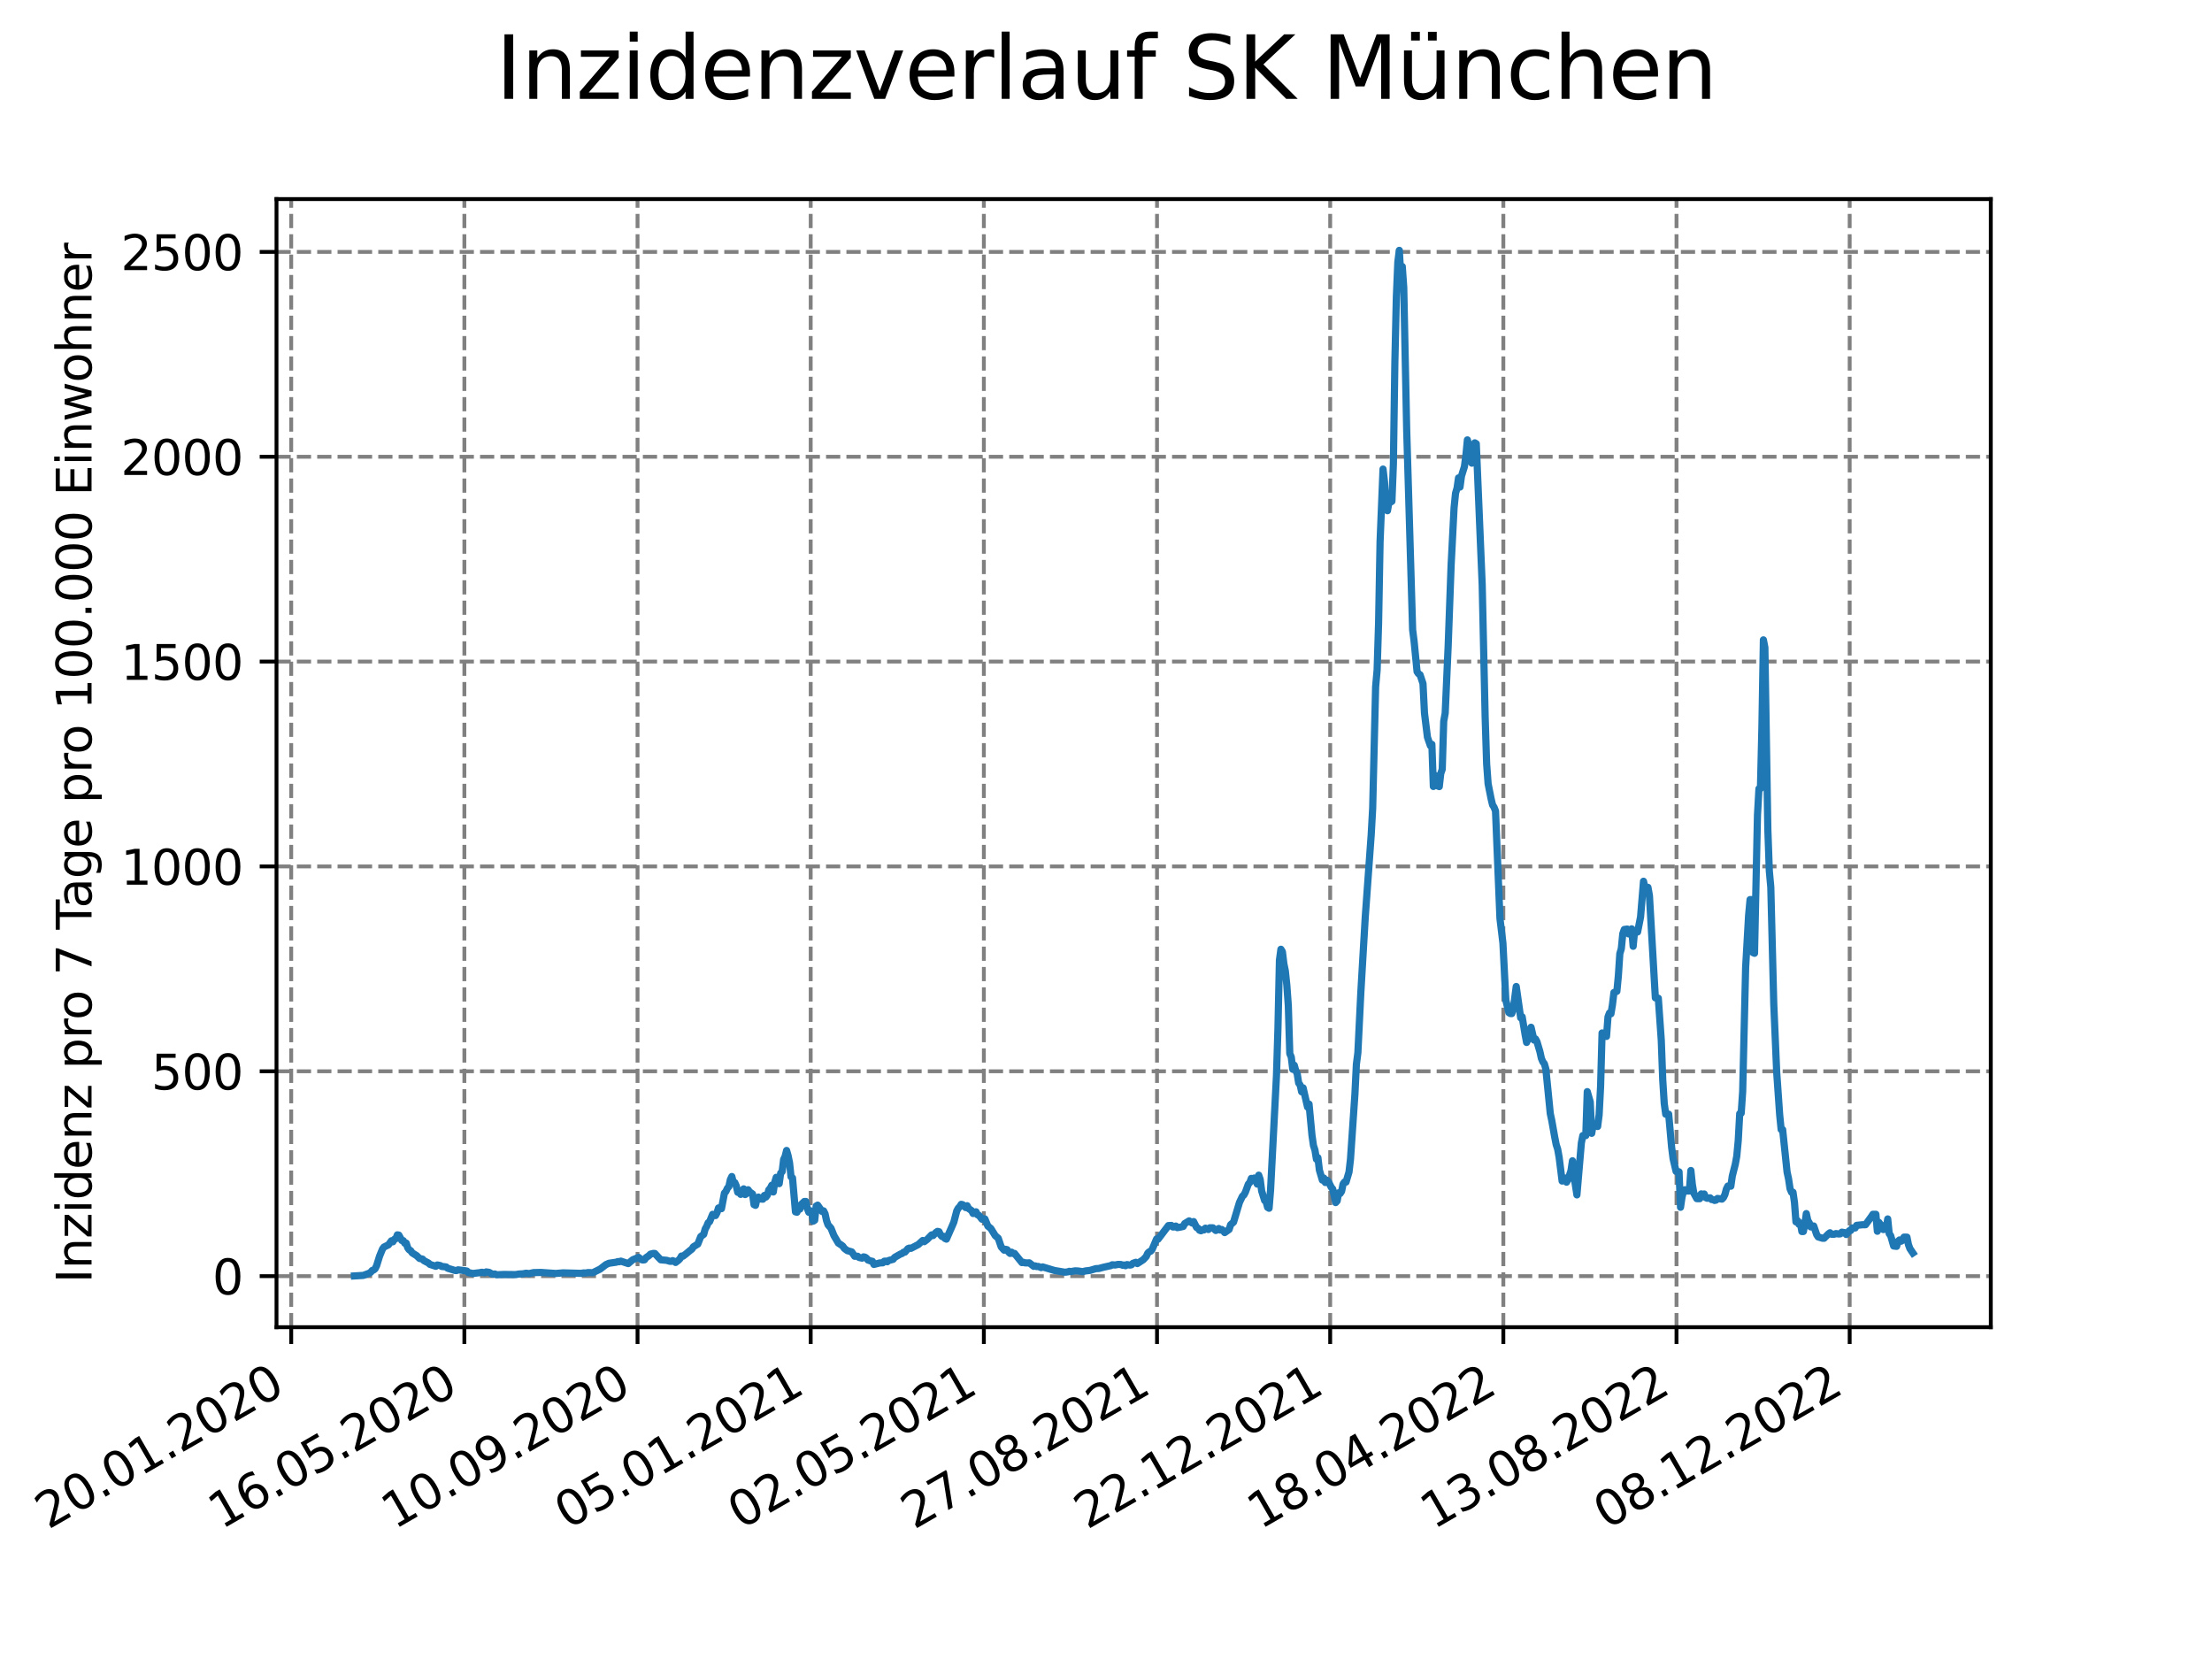 <?xml version="1.0" encoding="utf-8" standalone="no"?>
<!DOCTYPE svg PUBLIC "-//W3C//DTD SVG 1.1//EN"
  "http://www.w3.org/Graphics/SVG/1.1/DTD/svg11.dtd">
<svg xmlns:xlink="http://www.w3.org/1999/xlink" width="460.8pt" height="345.6pt" viewBox="0 0 460.8 345.6" xmlns="http://www.w3.org/2000/svg" version="1.1">
 <defs>
  <style type="text/css">*{stroke-linejoin: round; stroke-linecap: butt}</style>
 </defs>
 <g id="figure_1">
  <g id="patch_1">
   <path d="M 0 345.6 
L 460.8 345.6 
L 460.8 0 
L 0 0 
z
" style="fill: #ffffff"/>
  </g>
  <g id="axes_1">
   <g id="patch_2">
    <path d="M 57.6 276.48 
L 414.72 276.48 
L 414.72 41.472 
L 57.6 41.472 
z
" style="fill: #ffffff"/>
   </g>
   <g id="matplotlib.axis_1">
    <g id="xtick_1">
     <g id="line2d_1">
      <path d="M 60.665 276.48 
L 60.665 41.472 
" clip-path="url(#p1978356496)" style="fill: none; stroke-dasharray: 2.96,1.28; stroke-dashoffset: 0; stroke: #808080; stroke-width: 0.8"/>
     </g>
     <g id="line2d_2">
      <defs>
       <path id="mb2bdcf596d" d="M 0 0 
L 0 3.5 
" style="stroke: #000000; stroke-width: 0.8"/>
      </defs>
      <g>
       <use xlink:href="#mb2bdcf596d" x="60.665" y="276.48" style="stroke: #000000; stroke-width: 0.8"/>
      </g>
     </g>
     <g id="text_1">
      <!-- 20.01.2020 -->
      <g transform="translate(10.04 318.689) rotate(-30) scale(0.1 -0.1)">
       <defs>
        <path id="DejaVuSans-32" d="M 1228 531 
L 3431 531 
L 3431 0 
L 469 0 
L 469 531 
Q 828 903 1448 1529 
Q 2069 2156 2228 2338 
Q 2531 2678 2651 2914 
Q 2772 3150 2772 3378 
Q 2772 3750 2511 3984 
Q 2250 4219 1831 4219 
Q 1534 4219 1204 4116 
Q 875 4013 500 3803 
L 500 4441 
Q 881 4594 1212 4672 
Q 1544 4750 1819 4750 
Q 2544 4750 2975 4387 
Q 3406 4025 3406 3419 
Q 3406 3131 3298 2873 
Q 3191 2616 2906 2266 
Q 2828 2175 2409 1742 
Q 1991 1309 1228 531 
z
" transform="scale(0.016)"/>
        <path id="DejaVuSans-30" d="M 2034 4250 
Q 1547 4250 1301 3770 
Q 1056 3291 1056 2328 
Q 1056 1369 1301 889 
Q 1547 409 2034 409 
Q 2525 409 2770 889 
Q 3016 1369 3016 2328 
Q 3016 3291 2770 3770 
Q 2525 4250 2034 4250 
z
M 2034 4750 
Q 2819 4750 3233 4129 
Q 3647 3509 3647 2328 
Q 3647 1150 3233 529 
Q 2819 -91 2034 -91 
Q 1250 -91 836 529 
Q 422 1150 422 2328 
Q 422 3509 836 4129 
Q 1250 4750 2034 4750 
z
" transform="scale(0.016)"/>
        <path id="DejaVuSans-2e" d="M 684 794 
L 1344 794 
L 1344 0 
L 684 0 
L 684 794 
z
" transform="scale(0.016)"/>
        <path id="DejaVuSans-31" d="M 794 531 
L 1825 531 
L 1825 4091 
L 703 3866 
L 703 4441 
L 1819 4666 
L 2450 4666 
L 2450 531 
L 3481 531 
L 3481 0 
L 794 0 
L 794 531 
z
" transform="scale(0.016)"/>
       </defs>
       <use xlink:href="#DejaVuSans-32"/>
       <use xlink:href="#DejaVuSans-30" x="63.623"/>
       <use xlink:href="#DejaVuSans-2e" x="127.246"/>
       <use xlink:href="#DejaVuSans-30" x="159.033"/>
       <use xlink:href="#DejaVuSans-31" x="222.656"/>
       <use xlink:href="#DejaVuSans-2e" x="286.279"/>
       <use xlink:href="#DejaVuSans-32" x="318.066"/>
       <use xlink:href="#DejaVuSans-30" x="381.689"/>
       <use xlink:href="#DejaVuSans-32" x="445.312"/>
       <use xlink:href="#DejaVuSans-30" x="508.936"/>
      </g>
     </g>
    </g>
    <g id="xtick_2">
     <g id="line2d_3">
      <path d="M 96.738 276.48 
L 96.738 41.472 
" clip-path="url(#p1978356496)" style="fill: none; stroke-dasharray: 2.96,1.28; stroke-dashoffset: 0; stroke: #808080; stroke-width: 0.8"/>
     </g>
     <g id="line2d_4">
      <g>
       <use xlink:href="#mb2bdcf596d" x="96.738" y="276.48" style="stroke: #000000; stroke-width: 0.8"/>
      </g>
     </g>
     <g id="text_2">
      <!-- 16.05.2020 -->
      <g transform="translate(46.113 318.689) rotate(-30) scale(0.1 -0.1)">
       <defs>
        <path id="DejaVuSans-36" d="M 2113 2584 
Q 1688 2584 1439 2293 
Q 1191 2003 1191 1497 
Q 1191 994 1439 701 
Q 1688 409 2113 409 
Q 2538 409 2786 701 
Q 3034 994 3034 1497 
Q 3034 2003 2786 2293 
Q 2538 2584 2113 2584 
z
M 3366 4563 
L 3366 3988 
Q 3128 4100 2886 4159 
Q 2644 4219 2406 4219 
Q 1781 4219 1451 3797 
Q 1122 3375 1075 2522 
Q 1259 2794 1537 2939 
Q 1816 3084 2150 3084 
Q 2853 3084 3261 2657 
Q 3669 2231 3669 1497 
Q 3669 778 3244 343 
Q 2819 -91 2113 -91 
Q 1303 -91 875 529 
Q 447 1150 447 2328 
Q 447 3434 972 4092 
Q 1497 4750 2381 4750 
Q 2619 4750 2861 4703 
Q 3103 4656 3366 4563 
z
" transform="scale(0.016)"/>
        <path id="DejaVuSans-35" d="M 691 4666 
L 3169 4666 
L 3169 4134 
L 1269 4134 
L 1269 2991 
Q 1406 3038 1543 3061 
Q 1681 3084 1819 3084 
Q 2600 3084 3056 2656 
Q 3513 2228 3513 1497 
Q 3513 744 3044 326 
Q 2575 -91 1722 -91 
Q 1428 -91 1123 -41 
Q 819 9 494 109 
L 494 744 
Q 775 591 1075 516 
Q 1375 441 1709 441 
Q 2250 441 2565 725 
Q 2881 1009 2881 1497 
Q 2881 1984 2565 2268 
Q 2250 2553 1709 2553 
Q 1456 2553 1204 2497 
Q 953 2441 691 2322 
L 691 4666 
z
" transform="scale(0.016)"/>
       </defs>
       <use xlink:href="#DejaVuSans-31"/>
       <use xlink:href="#DejaVuSans-36" x="63.623"/>
       <use xlink:href="#DejaVuSans-2e" x="127.246"/>
       <use xlink:href="#DejaVuSans-30" x="159.033"/>
       <use xlink:href="#DejaVuSans-35" x="222.656"/>
       <use xlink:href="#DejaVuSans-2e" x="286.279"/>
       <use xlink:href="#DejaVuSans-32" x="318.066"/>
       <use xlink:href="#DejaVuSans-30" x="381.689"/>
       <use xlink:href="#DejaVuSans-32" x="445.312"/>
       <use xlink:href="#DejaVuSans-30" x="508.936"/>
      </g>
     </g>
    </g>
    <g id="xtick_3">
     <g id="line2d_5">
      <path d="M 132.811 276.48 
L 132.811 41.472 
" clip-path="url(#p1978356496)" style="fill: none; stroke-dasharray: 2.96,1.28; stroke-dashoffset: 0; stroke: #808080; stroke-width: 0.8"/>
     </g>
     <g id="line2d_6">
      <g>
       <use xlink:href="#mb2bdcf596d" x="132.811" y="276.48" style="stroke: #000000; stroke-width: 0.8"/>
      </g>
     </g>
     <g id="text_3">
      <!-- 10.09.2020 -->
      <g transform="translate(82.185 318.689) rotate(-30) scale(0.1 -0.1)">
       <defs>
        <path id="DejaVuSans-39" d="M 703 97 
L 703 672 
Q 941 559 1184 500 
Q 1428 441 1663 441 
Q 2288 441 2617 861 
Q 2947 1281 2994 2138 
Q 2813 1869 2534 1725 
Q 2256 1581 1919 1581 
Q 1219 1581 811 2004 
Q 403 2428 403 3163 
Q 403 3881 828 4315 
Q 1253 4750 1959 4750 
Q 2769 4750 3195 4129 
Q 3622 3509 3622 2328 
Q 3622 1225 3098 567 
Q 2575 -91 1691 -91 
Q 1453 -91 1209 -44 
Q 966 3 703 97 
z
M 1959 2075 
Q 2384 2075 2632 2365 
Q 2881 2656 2881 3163 
Q 2881 3666 2632 3958 
Q 2384 4250 1959 4250 
Q 1534 4250 1286 3958 
Q 1038 3666 1038 3163 
Q 1038 2656 1286 2365 
Q 1534 2075 1959 2075 
z
" transform="scale(0.016)"/>
       </defs>
       <use xlink:href="#DejaVuSans-31"/>
       <use xlink:href="#DejaVuSans-30" x="63.623"/>
       <use xlink:href="#DejaVuSans-2e" x="127.246"/>
       <use xlink:href="#DejaVuSans-30" x="159.033"/>
       <use xlink:href="#DejaVuSans-39" x="222.656"/>
       <use xlink:href="#DejaVuSans-2e" x="286.279"/>
       <use xlink:href="#DejaVuSans-32" x="318.066"/>
       <use xlink:href="#DejaVuSans-30" x="381.689"/>
       <use xlink:href="#DejaVuSans-32" x="445.312"/>
       <use xlink:href="#DejaVuSans-30" x="508.936"/>
      </g>
     </g>
    </g>
    <g id="xtick_4">
     <g id="line2d_7">
      <path d="M 168.883 276.48 
L 168.883 41.472 
" clip-path="url(#p1978356496)" style="fill: none; stroke-dasharray: 2.96,1.28; stroke-dashoffset: 0; stroke: #808080; stroke-width: 0.8"/>
     </g>
     <g id="line2d_8">
      <g>
       <use xlink:href="#mb2bdcf596d" x="168.883" y="276.48" style="stroke: #000000; stroke-width: 0.8"/>
      </g>
     </g>
     <g id="text_4">
      <!-- 05.01.2021 -->
      <g transform="translate(118.258 318.689) rotate(-30) scale(0.1 -0.1)">
       <use xlink:href="#DejaVuSans-30"/>
       <use xlink:href="#DejaVuSans-35" x="63.623"/>
       <use xlink:href="#DejaVuSans-2e" x="127.246"/>
       <use xlink:href="#DejaVuSans-30" x="159.033"/>
       <use xlink:href="#DejaVuSans-31" x="222.656"/>
       <use xlink:href="#DejaVuSans-2e" x="286.279"/>
       <use xlink:href="#DejaVuSans-32" x="318.066"/>
       <use xlink:href="#DejaVuSans-30" x="381.689"/>
       <use xlink:href="#DejaVuSans-32" x="445.312"/>
       <use xlink:href="#DejaVuSans-31" x="508.936"/>
      </g>
     </g>
    </g>
    <g id="xtick_5">
     <g id="line2d_9">
      <path d="M 204.956 276.48 
L 204.956 41.472 
" clip-path="url(#p1978356496)" style="fill: none; stroke-dasharray: 2.96,1.28; stroke-dashoffset: 0; stroke: #808080; stroke-width: 0.8"/>
     </g>
     <g id="line2d_10">
      <g>
       <use xlink:href="#mb2bdcf596d" x="204.956" y="276.48" style="stroke: #000000; stroke-width: 0.8"/>
      </g>
     </g>
     <g id="text_5">
      <!-- 02.05.2021 -->
      <g transform="translate(154.331 318.689) rotate(-30) scale(0.1 -0.1)">
       <use xlink:href="#DejaVuSans-30"/>
       <use xlink:href="#DejaVuSans-32" x="63.623"/>
       <use xlink:href="#DejaVuSans-2e" x="127.246"/>
       <use xlink:href="#DejaVuSans-30" x="159.033"/>
       <use xlink:href="#DejaVuSans-35" x="222.656"/>
       <use xlink:href="#DejaVuSans-2e" x="286.279"/>
       <use xlink:href="#DejaVuSans-32" x="318.066"/>
       <use xlink:href="#DejaVuSans-30" x="381.689"/>
       <use xlink:href="#DejaVuSans-32" x="445.312"/>
       <use xlink:href="#DejaVuSans-31" x="508.936"/>
      </g>
     </g>
    </g>
    <g id="xtick_6">
     <g id="line2d_11">
      <path d="M 241.029 276.48 
L 241.029 41.472 
" clip-path="url(#p1978356496)" style="fill: none; stroke-dasharray: 2.96,1.28; stroke-dashoffset: 0; stroke: #808080; stroke-width: 0.8"/>
     </g>
     <g id="line2d_12">
      <g>
       <use xlink:href="#mb2bdcf596d" x="241.029" y="276.48" style="stroke: #000000; stroke-width: 0.8"/>
      </g>
     </g>
     <g id="text_6">
      <!-- 27.08.2021 -->
      <g transform="translate(190.404 318.689) rotate(-30) scale(0.1 -0.1)">
       <defs>
        <path id="DejaVuSans-37" d="M 525 4666 
L 3525 4666 
L 3525 4397 
L 1831 0 
L 1172 0 
L 2766 4134 
L 525 4134 
L 525 4666 
z
" transform="scale(0.016)"/>
        <path id="DejaVuSans-38" d="M 2034 2216 
Q 1584 2216 1326 1975 
Q 1069 1734 1069 1313 
Q 1069 891 1326 650 
Q 1584 409 2034 409 
Q 2484 409 2743 651 
Q 3003 894 3003 1313 
Q 3003 1734 2745 1975 
Q 2488 2216 2034 2216 
z
M 1403 2484 
Q 997 2584 770 2862 
Q 544 3141 544 3541 
Q 544 4100 942 4425 
Q 1341 4750 2034 4750 
Q 2731 4750 3128 4425 
Q 3525 4100 3525 3541 
Q 3525 3141 3298 2862 
Q 3072 2584 2669 2484 
Q 3125 2378 3379 2068 
Q 3634 1759 3634 1313 
Q 3634 634 3220 271 
Q 2806 -91 2034 -91 
Q 1263 -91 848 271 
Q 434 634 434 1313 
Q 434 1759 690 2068 
Q 947 2378 1403 2484 
z
M 1172 3481 
Q 1172 3119 1398 2916 
Q 1625 2713 2034 2713 
Q 2441 2713 2670 2916 
Q 2900 3119 2900 3481 
Q 2900 3844 2670 4047 
Q 2441 4250 2034 4250 
Q 1625 4250 1398 4047 
Q 1172 3844 1172 3481 
z
" transform="scale(0.016)"/>
       </defs>
       <use xlink:href="#DejaVuSans-32"/>
       <use xlink:href="#DejaVuSans-37" x="63.623"/>
       <use xlink:href="#DejaVuSans-2e" x="127.246"/>
       <use xlink:href="#DejaVuSans-30" x="159.033"/>
       <use xlink:href="#DejaVuSans-38" x="222.656"/>
       <use xlink:href="#DejaVuSans-2e" x="286.279"/>
       <use xlink:href="#DejaVuSans-32" x="318.066"/>
       <use xlink:href="#DejaVuSans-30" x="381.689"/>
       <use xlink:href="#DejaVuSans-32" x="445.312"/>
       <use xlink:href="#DejaVuSans-31" x="508.936"/>
      </g>
     </g>
    </g>
    <g id="xtick_7">
     <g id="line2d_13">
      <path d="M 277.102 276.48 
L 277.102 41.472 
" clip-path="url(#p1978356496)" style="fill: none; stroke-dasharray: 2.96,1.28; stroke-dashoffset: 0; stroke: #808080; stroke-width: 0.8"/>
     </g>
     <g id="line2d_14">
      <g>
       <use xlink:href="#mb2bdcf596d" x="277.102" y="276.48" style="stroke: #000000; stroke-width: 0.8"/>
      </g>
     </g>
     <g id="text_7">
      <!-- 22.12.2021 -->
      <g transform="translate(226.476 318.689) rotate(-30) scale(0.1 -0.1)">
       <use xlink:href="#DejaVuSans-32"/>
       <use xlink:href="#DejaVuSans-32" x="63.623"/>
       <use xlink:href="#DejaVuSans-2e" x="127.246"/>
       <use xlink:href="#DejaVuSans-31" x="159.033"/>
       <use xlink:href="#DejaVuSans-32" x="222.656"/>
       <use xlink:href="#DejaVuSans-2e" x="286.279"/>
       <use xlink:href="#DejaVuSans-32" x="318.066"/>
       <use xlink:href="#DejaVuSans-30" x="381.689"/>
       <use xlink:href="#DejaVuSans-32" x="445.312"/>
       <use xlink:href="#DejaVuSans-31" x="508.936"/>
      </g>
     </g>
    </g>
    <g id="xtick_8">
     <g id="line2d_15">
      <path d="M 313.174 276.48 
L 313.174 41.472 
" clip-path="url(#p1978356496)" style="fill: none; stroke-dasharray: 2.96,1.28; stroke-dashoffset: 0; stroke: #808080; stroke-width: 0.8"/>
     </g>
     <g id="line2d_16">
      <g>
       <use xlink:href="#mb2bdcf596d" x="313.174" y="276.48" style="stroke: #000000; stroke-width: 0.8"/>
      </g>
     </g>
     <g id="text_8">
      <!-- 18.04.2022 -->
      <g transform="translate(262.549 318.689) rotate(-30) scale(0.1 -0.1)">
       <defs>
        <path id="DejaVuSans-34" d="M 2419 4116 
L 825 1625 
L 2419 1625 
L 2419 4116 
z
M 2253 4666 
L 3047 4666 
L 3047 1625 
L 3713 1625 
L 3713 1100 
L 3047 1100 
L 3047 0 
L 2419 0 
L 2419 1100 
L 313 1100 
L 313 1709 
L 2253 4666 
z
" transform="scale(0.016)"/>
       </defs>
       <use xlink:href="#DejaVuSans-31"/>
       <use xlink:href="#DejaVuSans-38" x="63.623"/>
       <use xlink:href="#DejaVuSans-2e" x="127.246"/>
       <use xlink:href="#DejaVuSans-30" x="159.033"/>
       <use xlink:href="#DejaVuSans-34" x="222.656"/>
       <use xlink:href="#DejaVuSans-2e" x="286.279"/>
       <use xlink:href="#DejaVuSans-32" x="318.066"/>
       <use xlink:href="#DejaVuSans-30" x="381.689"/>
       <use xlink:href="#DejaVuSans-32" x="445.312"/>
       <use xlink:href="#DejaVuSans-32" x="508.936"/>
      </g>
     </g>
    </g>
    <g id="xtick_9">
     <g id="line2d_17">
      <path d="M 349.247 276.48 
L 349.247 41.472 
" clip-path="url(#p1978356496)" style="fill: none; stroke-dasharray: 2.96,1.28; stroke-dashoffset: 0; stroke: #808080; stroke-width: 0.8"/>
     </g>
     <g id="line2d_18">
      <g>
       <use xlink:href="#mb2bdcf596d" x="349.247" y="276.48" style="stroke: #000000; stroke-width: 0.8"/>
      </g>
     </g>
     <g id="text_9">
      <!-- 13.08.2022 -->
      <g transform="translate(298.622 318.689) rotate(-30) scale(0.1 -0.1)">
       <defs>
        <path id="DejaVuSans-33" d="M 2597 2516 
Q 3050 2419 3304 2112 
Q 3559 1806 3559 1356 
Q 3559 666 3084 287 
Q 2609 -91 1734 -91 
Q 1441 -91 1130 -33 
Q 819 25 488 141 
L 488 750 
Q 750 597 1062 519 
Q 1375 441 1716 441 
Q 2309 441 2620 675 
Q 2931 909 2931 1356 
Q 2931 1769 2642 2001 
Q 2353 2234 1838 2234 
L 1294 2234 
L 1294 2753 
L 1863 2753 
Q 2328 2753 2575 2939 
Q 2822 3125 2822 3475 
Q 2822 3834 2567 4026 
Q 2313 4219 1838 4219 
Q 1578 4219 1281 4162 
Q 984 4106 628 3988 
L 628 4550 
Q 988 4650 1302 4700 
Q 1616 4750 1894 4750 
Q 2613 4750 3031 4423 
Q 3450 4097 3450 3541 
Q 3450 3153 3228 2886 
Q 3006 2619 2597 2516 
z
" transform="scale(0.016)"/>
       </defs>
       <use xlink:href="#DejaVuSans-31"/>
       <use xlink:href="#DejaVuSans-33" x="63.623"/>
       <use xlink:href="#DejaVuSans-2e" x="127.246"/>
       <use xlink:href="#DejaVuSans-30" x="159.033"/>
       <use xlink:href="#DejaVuSans-38" x="222.656"/>
       <use xlink:href="#DejaVuSans-2e" x="286.279"/>
       <use xlink:href="#DejaVuSans-32" x="318.066"/>
       <use xlink:href="#DejaVuSans-30" x="381.689"/>
       <use xlink:href="#DejaVuSans-32" x="445.312"/>
       <use xlink:href="#DejaVuSans-32" x="508.936"/>
      </g>
     </g>
    </g>
    <g id="xtick_10">
     <g id="line2d_19">
      <path d="M 385.32 276.48 
L 385.32 41.472 
" clip-path="url(#p1978356496)" style="fill: none; stroke-dasharray: 2.96,1.28; stroke-dashoffset: 0; stroke: #808080; stroke-width: 0.8"/>
     </g>
     <g id="line2d_20">
      <g>
       <use xlink:href="#mb2bdcf596d" x="385.32" y="276.48" style="stroke: #000000; stroke-width: 0.8"/>
      </g>
     </g>
     <g id="text_10">
      <!-- 08.12.2022 -->
      <g transform="translate(334.694 318.689) rotate(-30) scale(0.1 -0.1)">
       <use xlink:href="#DejaVuSans-30"/>
       <use xlink:href="#DejaVuSans-38" x="63.623"/>
       <use xlink:href="#DejaVuSans-2e" x="127.246"/>
       <use xlink:href="#DejaVuSans-31" x="159.033"/>
       <use xlink:href="#DejaVuSans-32" x="222.656"/>
       <use xlink:href="#DejaVuSans-2e" x="286.279"/>
       <use xlink:href="#DejaVuSans-32" x="318.066"/>
       <use xlink:href="#DejaVuSans-30" x="381.689"/>
       <use xlink:href="#DejaVuSans-32" x="445.312"/>
       <use xlink:href="#DejaVuSans-32" x="508.936"/>
      </g>
     </g>
    </g>
   </g>
   <g id="matplotlib.axis_2">
    <g id="ytick_1">
     <g id="line2d_21">
      <path d="M 57.6 265.844 
L 414.72 265.844 
" clip-path="url(#p1978356496)" style="fill: none; stroke-dasharray: 2.96,1.28; stroke-dashoffset: 0; stroke: #808080; stroke-width: 0.8"/>
     </g>
     <g id="line2d_22">
      <defs>
       <path id="m5f0ed3a52b" d="M 0 0 
L -3.5 0 
" style="stroke: #000000; stroke-width: 0.8"/>
      </defs>
      <g>
       <use xlink:href="#m5f0ed3a52b" x="57.6" y="265.844" style="stroke: #000000; stroke-width: 0.8"/>
      </g>
     </g>
     <g id="text_11">
      <!-- 0 -->
      <g transform="translate(44.237 269.643) scale(0.1 -0.1)">
       <use xlink:href="#DejaVuSans-30"/>
      </g>
     </g>
    </g>
    <g id="ytick_2">
     <g id="line2d_23">
      <path d="M 57.6 223.17 
L 414.72 223.17 
" clip-path="url(#p1978356496)" style="fill: none; stroke-dasharray: 2.96,1.28; stroke-dashoffset: 0; stroke: #808080; stroke-width: 0.8"/>
     </g>
     <g id="line2d_24">
      <g>
       <use xlink:href="#m5f0ed3a52b" x="57.6" y="223.17" style="stroke: #000000; stroke-width: 0.8"/>
      </g>
     </g>
     <g id="text_12">
      <!-- 500 -->
      <g transform="translate(31.512 226.969) scale(0.1 -0.1)">
       <use xlink:href="#DejaVuSans-35"/>
       <use xlink:href="#DejaVuSans-30" x="63.623"/>
       <use xlink:href="#DejaVuSans-30" x="127.246"/>
      </g>
     </g>
    </g>
    <g id="ytick_3">
     <g id="line2d_25">
      <path d="M 57.6 180.495 
L 414.72 180.495 
" clip-path="url(#p1978356496)" style="fill: none; stroke-dasharray: 2.96,1.28; stroke-dashoffset: 0; stroke: #808080; stroke-width: 0.8"/>
     </g>
     <g id="line2d_26">
      <g>
       <use xlink:href="#m5f0ed3a52b" x="57.6" y="180.495" style="stroke: #000000; stroke-width: 0.8"/>
      </g>
     </g>
     <g id="text_13">
      <!-- 1000 -->
      <g transform="translate(25.15 184.294) scale(0.1 -0.1)">
       <use xlink:href="#DejaVuSans-31"/>
       <use xlink:href="#DejaVuSans-30" x="63.623"/>
       <use xlink:href="#DejaVuSans-30" x="127.246"/>
       <use xlink:href="#DejaVuSans-30" x="190.869"/>
      </g>
     </g>
    </g>
    <g id="ytick_4">
     <g id="line2d_27">
      <path d="M 57.6 137.821 
L 414.72 137.821 
" clip-path="url(#p1978356496)" style="fill: none; stroke-dasharray: 2.96,1.28; stroke-dashoffset: 0; stroke: #808080; stroke-width: 0.8"/>
     </g>
     <g id="line2d_28">
      <g>
       <use xlink:href="#m5f0ed3a52b" x="57.6" y="137.821" style="stroke: #000000; stroke-width: 0.8"/>
      </g>
     </g>
     <g id="text_14">
      <!-- 1500 -->
      <g transform="translate(25.15 141.62) scale(0.1 -0.1)">
       <use xlink:href="#DejaVuSans-31"/>
       <use xlink:href="#DejaVuSans-35" x="63.623"/>
       <use xlink:href="#DejaVuSans-30" x="127.246"/>
       <use xlink:href="#DejaVuSans-30" x="190.869"/>
      </g>
     </g>
    </g>
    <g id="ytick_5">
     <g id="line2d_29">
      <path d="M 57.6 95.147 
L 414.72 95.147 
" clip-path="url(#p1978356496)" style="fill: none; stroke-dasharray: 2.96,1.28; stroke-dashoffset: 0; stroke: #808080; stroke-width: 0.8"/>
     </g>
     <g id="line2d_30">
      <g>
       <use xlink:href="#m5f0ed3a52b" x="57.6" y="95.147" style="stroke: #000000; stroke-width: 0.8"/>
      </g>
     </g>
     <g id="text_15">
      <!-- 2000 -->
      <g transform="translate(25.15 98.946) scale(0.1 -0.1)">
       <use xlink:href="#DejaVuSans-32"/>
       <use xlink:href="#DejaVuSans-30" x="63.623"/>
       <use xlink:href="#DejaVuSans-30" x="127.246"/>
       <use xlink:href="#DejaVuSans-30" x="190.869"/>
      </g>
     </g>
    </g>
    <g id="ytick_6">
     <g id="line2d_31">
      <path d="M 57.6 52.472 
L 414.72 52.472 
" clip-path="url(#p1978356496)" style="fill: none; stroke-dasharray: 2.96,1.28; stroke-dashoffset: 0; stroke: #808080; stroke-width: 0.8"/>
     </g>
     <g id="line2d_32">
      <g>
       <use xlink:href="#m5f0ed3a52b" x="57.6" y="52.472" style="stroke: #000000; stroke-width: 0.8"/>
      </g>
     </g>
     <g id="text_16">
      <!-- 2500 -->
      <g transform="translate(25.15 56.272) scale(0.1 -0.1)">
       <use xlink:href="#DejaVuSans-32"/>
       <use xlink:href="#DejaVuSans-35" x="63.623"/>
       <use xlink:href="#DejaVuSans-30" x="127.246"/>
       <use xlink:href="#DejaVuSans-30" x="190.869"/>
      </g>
     </g>
    </g>
    <g id="text_17">
     <!-- Inzidenz pro 7 Tage pro 100.000 Einwohner -->
     <g transform="translate(19.07 267.301) rotate(-90) scale(0.1 -0.1)">
      <defs>
       <path id="DejaVuSans-49" d="M 628 4666 
L 1259 4666 
L 1259 0 
L 628 0 
L 628 4666 
z
" transform="scale(0.016)"/>
       <path id="DejaVuSans-6e" d="M 3513 2113 
L 3513 0 
L 2938 0 
L 2938 2094 
Q 2938 2591 2744 2837 
Q 2550 3084 2163 3084 
Q 1697 3084 1428 2787 
Q 1159 2491 1159 1978 
L 1159 0 
L 581 0 
L 581 3500 
L 1159 3500 
L 1159 2956 
Q 1366 3272 1645 3428 
Q 1925 3584 2291 3584 
Q 2894 3584 3203 3211 
Q 3513 2838 3513 2113 
z
" transform="scale(0.016)"/>
       <path id="DejaVuSans-7a" d="M 353 3500 
L 3084 3500 
L 3084 2975 
L 922 459 
L 3084 459 
L 3084 0 
L 275 0 
L 275 525 
L 2438 3041 
L 353 3041 
L 353 3500 
z
" transform="scale(0.016)"/>
       <path id="DejaVuSans-69" d="M 603 3500 
L 1178 3500 
L 1178 0 
L 603 0 
L 603 3500 
z
M 603 4863 
L 1178 4863 
L 1178 4134 
L 603 4134 
L 603 4863 
z
" transform="scale(0.016)"/>
       <path id="DejaVuSans-64" d="M 2906 2969 
L 2906 4863 
L 3481 4863 
L 3481 0 
L 2906 0 
L 2906 525 
Q 2725 213 2448 61 
Q 2172 -91 1784 -91 
Q 1150 -91 751 415 
Q 353 922 353 1747 
Q 353 2572 751 3078 
Q 1150 3584 1784 3584 
Q 2172 3584 2448 3432 
Q 2725 3281 2906 2969 
z
M 947 1747 
Q 947 1113 1208 752 
Q 1469 391 1925 391 
Q 2381 391 2643 752 
Q 2906 1113 2906 1747 
Q 2906 2381 2643 2742 
Q 2381 3103 1925 3103 
Q 1469 3103 1208 2742 
Q 947 2381 947 1747 
z
" transform="scale(0.016)"/>
       <path id="DejaVuSans-65" d="M 3597 1894 
L 3597 1613 
L 953 1613 
Q 991 1019 1311 708 
Q 1631 397 2203 397 
Q 2534 397 2845 478 
Q 3156 559 3463 722 
L 3463 178 
Q 3153 47 2828 -22 
Q 2503 -91 2169 -91 
Q 1331 -91 842 396 
Q 353 884 353 1716 
Q 353 2575 817 3079 
Q 1281 3584 2069 3584 
Q 2775 3584 3186 3129 
Q 3597 2675 3597 1894 
z
M 3022 2063 
Q 3016 2534 2758 2815 
Q 2500 3097 2075 3097 
Q 1594 3097 1305 2825 
Q 1016 2553 972 2059 
L 3022 2063 
z
" transform="scale(0.016)"/>
       <path id="DejaVuSans-20" transform="scale(0.016)"/>
       <path id="DejaVuSans-70" d="M 1159 525 
L 1159 -1331 
L 581 -1331 
L 581 3500 
L 1159 3500 
L 1159 2969 
Q 1341 3281 1617 3432 
Q 1894 3584 2278 3584 
Q 2916 3584 3314 3078 
Q 3713 2572 3713 1747 
Q 3713 922 3314 415 
Q 2916 -91 2278 -91 
Q 1894 -91 1617 61 
Q 1341 213 1159 525 
z
M 3116 1747 
Q 3116 2381 2855 2742 
Q 2594 3103 2138 3103 
Q 1681 3103 1420 2742 
Q 1159 2381 1159 1747 
Q 1159 1113 1420 752 
Q 1681 391 2138 391 
Q 2594 391 2855 752 
Q 3116 1113 3116 1747 
z
" transform="scale(0.016)"/>
       <path id="DejaVuSans-72" d="M 2631 2963 
Q 2534 3019 2420 3045 
Q 2306 3072 2169 3072 
Q 1681 3072 1420 2755 
Q 1159 2438 1159 1844 
L 1159 0 
L 581 0 
L 581 3500 
L 1159 3500 
L 1159 2956 
Q 1341 3275 1631 3429 
Q 1922 3584 2338 3584 
Q 2397 3584 2469 3576 
Q 2541 3569 2628 3553 
L 2631 2963 
z
" transform="scale(0.016)"/>
       <path id="DejaVuSans-6f" d="M 1959 3097 
Q 1497 3097 1228 2736 
Q 959 2375 959 1747 
Q 959 1119 1226 758 
Q 1494 397 1959 397 
Q 2419 397 2687 759 
Q 2956 1122 2956 1747 
Q 2956 2369 2687 2733 
Q 2419 3097 1959 3097 
z
M 1959 3584 
Q 2709 3584 3137 3096 
Q 3566 2609 3566 1747 
Q 3566 888 3137 398 
Q 2709 -91 1959 -91 
Q 1206 -91 779 398 
Q 353 888 353 1747 
Q 353 2609 779 3096 
Q 1206 3584 1959 3584 
z
" transform="scale(0.016)"/>
       <path id="DejaVuSans-54" d="M -19 4666 
L 3928 4666 
L 3928 4134 
L 2272 4134 
L 2272 0 
L 1638 0 
L 1638 4134 
L -19 4134 
L -19 4666 
z
" transform="scale(0.016)"/>
       <path id="DejaVuSans-61" d="M 2194 1759 
Q 1497 1759 1228 1600 
Q 959 1441 959 1056 
Q 959 750 1161 570 
Q 1363 391 1709 391 
Q 2188 391 2477 730 
Q 2766 1069 2766 1631 
L 2766 1759 
L 2194 1759 
z
M 3341 1997 
L 3341 0 
L 2766 0 
L 2766 531 
Q 2569 213 2275 61 
Q 1981 -91 1556 -91 
Q 1019 -91 701 211 
Q 384 513 384 1019 
Q 384 1609 779 1909 
Q 1175 2209 1959 2209 
L 2766 2209 
L 2766 2266 
Q 2766 2663 2505 2880 
Q 2244 3097 1772 3097 
Q 1472 3097 1187 3025 
Q 903 2953 641 2809 
L 641 3341 
Q 956 3463 1253 3523 
Q 1550 3584 1831 3584 
Q 2591 3584 2966 3190 
Q 3341 2797 3341 1997 
z
" transform="scale(0.016)"/>
       <path id="DejaVuSans-67" d="M 2906 1791 
Q 2906 2416 2648 2759 
Q 2391 3103 1925 3103 
Q 1463 3103 1205 2759 
Q 947 2416 947 1791 
Q 947 1169 1205 825 
Q 1463 481 1925 481 
Q 2391 481 2648 825 
Q 2906 1169 2906 1791 
z
M 3481 434 
Q 3481 -459 3084 -895 
Q 2688 -1331 1869 -1331 
Q 1566 -1331 1297 -1286 
Q 1028 -1241 775 -1147 
L 775 -588 
Q 1028 -725 1275 -790 
Q 1522 -856 1778 -856 
Q 2344 -856 2625 -561 
Q 2906 -266 2906 331 
L 2906 616 
Q 2728 306 2450 153 
Q 2172 0 1784 0 
Q 1141 0 747 490 
Q 353 981 353 1791 
Q 353 2603 747 3093 
Q 1141 3584 1784 3584 
Q 2172 3584 2450 3431 
Q 2728 3278 2906 2969 
L 2906 3500 
L 3481 3500 
L 3481 434 
z
" transform="scale(0.016)"/>
       <path id="DejaVuSans-45" d="M 628 4666 
L 3578 4666 
L 3578 4134 
L 1259 4134 
L 1259 2753 
L 3481 2753 
L 3481 2222 
L 1259 2222 
L 1259 531 
L 3634 531 
L 3634 0 
L 628 0 
L 628 4666 
z
" transform="scale(0.016)"/>
       <path id="DejaVuSans-77" d="M 269 3500 
L 844 3500 
L 1563 769 
L 2278 3500 
L 2956 3500 
L 3675 769 
L 4391 3500 
L 4966 3500 
L 4050 0 
L 3372 0 
L 2619 2869 
L 1863 0 
L 1184 0 
L 269 3500 
z
" transform="scale(0.016)"/>
       <path id="DejaVuSans-68" d="M 3513 2113 
L 3513 0 
L 2938 0 
L 2938 2094 
Q 2938 2591 2744 2837 
Q 2550 3084 2163 3084 
Q 1697 3084 1428 2787 
Q 1159 2491 1159 1978 
L 1159 0 
L 581 0 
L 581 4863 
L 1159 4863 
L 1159 2956 
Q 1366 3272 1645 3428 
Q 1925 3584 2291 3584 
Q 2894 3584 3203 3211 
Q 3513 2838 3513 2113 
z
" transform="scale(0.016)"/>
      </defs>
      <use xlink:href="#DejaVuSans-49"/>
      <use xlink:href="#DejaVuSans-6e" x="29.492"/>
      <use xlink:href="#DejaVuSans-7a" x="92.871"/>
      <use xlink:href="#DejaVuSans-69" x="145.361"/>
      <use xlink:href="#DejaVuSans-64" x="173.145"/>
      <use xlink:href="#DejaVuSans-65" x="236.621"/>
      <use xlink:href="#DejaVuSans-6e" x="298.145"/>
      <use xlink:href="#DejaVuSans-7a" x="361.523"/>
      <use xlink:href="#DejaVuSans-20" x="414.014"/>
      <use xlink:href="#DejaVuSans-70" x="445.801"/>
      <use xlink:href="#DejaVuSans-72" x="509.277"/>
      <use xlink:href="#DejaVuSans-6f" x="548.141"/>
      <use xlink:href="#DejaVuSans-20" x="609.322"/>
      <use xlink:href="#DejaVuSans-37" x="641.109"/>
      <use xlink:href="#DejaVuSans-20" x="704.732"/>
      <use xlink:href="#DejaVuSans-54" x="736.52"/>
      <use xlink:href="#DejaVuSans-61" x="781.104"/>
      <use xlink:href="#DejaVuSans-67" x="842.383"/>
      <use xlink:href="#DejaVuSans-65" x="905.859"/>
      <use xlink:href="#DejaVuSans-20" x="967.383"/>
      <use xlink:href="#DejaVuSans-70" x="999.17"/>
      <use xlink:href="#DejaVuSans-72" x="1062.646"/>
      <use xlink:href="#DejaVuSans-6f" x="1101.51"/>
      <use xlink:href="#DejaVuSans-20" x="1162.691"/>
      <use xlink:href="#DejaVuSans-31" x="1194.479"/>
      <use xlink:href="#DejaVuSans-30" x="1258.102"/>
      <use xlink:href="#DejaVuSans-30" x="1321.725"/>
      <use xlink:href="#DejaVuSans-2e" x="1385.348"/>
      <use xlink:href="#DejaVuSans-30" x="1417.135"/>
      <use xlink:href="#DejaVuSans-30" x="1480.758"/>
      <use xlink:href="#DejaVuSans-30" x="1544.381"/>
      <use xlink:href="#DejaVuSans-20" x="1608.004"/>
      <use xlink:href="#DejaVuSans-45" x="1639.791"/>
      <use xlink:href="#DejaVuSans-69" x="1702.975"/>
      <use xlink:href="#DejaVuSans-6e" x="1730.758"/>
      <use xlink:href="#DejaVuSans-77" x="1794.137"/>
      <use xlink:href="#DejaVuSans-6f" x="1875.924"/>
      <use xlink:href="#DejaVuSans-68" x="1937.105"/>
      <use xlink:href="#DejaVuSans-6e" x="2000.484"/>
      <use xlink:href="#DejaVuSans-65" x="2063.863"/>
      <use xlink:href="#DejaVuSans-72" x="2125.387"/>
     </g>
    </g>
   </g>
   <g id="line2d_33">
    <path d="M 73.833 265.798 
L 75.683 265.689 
L 76.916 265.229 
L 77.224 265.033 
L 77.532 264.665 
L 77.841 264.556 
L 78.149 264.303 
L 78.457 263.653 
L 79.074 261.669 
L 79.691 260.174 
L 79.999 259.777 
L 80.924 259.323 
L 81.541 258.478 
L 81.849 258.685 
L 82.157 258.167 
L 82.466 258.052 
L 82.774 257.241 
L 83.082 257.293 
L 83.699 258.414 
L 84.007 258.443 
L 84.315 258.984 
L 84.624 258.961 
L 84.932 259.932 
L 85.24 260.358 
L 85.549 260.536 
L 85.857 260.991 
L 86.782 261.566 
L 87.399 262.158 
L 88.015 262.29 
L 88.323 262.624 
L 89.248 263.101 
L 89.557 263.394 
L 90.79 263.791 
L 91.098 263.515 
L 91.715 263.636 
L 92.023 263.825 
L 92.64 263.889 
L 92.948 263.935 
L 93.257 264.199 
L 94.798 264.665 
L 95.106 264.682 
L 95.415 264.527 
L 96.956 264.722 
L 97.265 264.786 
L 97.573 265.096 
L 98.498 265.292 
L 100.039 265.108 
L 100.348 265.027 
L 100.964 265.142 
L 101.273 264.964 
L 101.889 265.05 
L 102.506 265.413 
L 103.123 265.401 
L 103.431 265.562 
L 104.972 265.493 
L 107.439 265.522 
L 108.056 265.407 
L 108.981 265.355 
L 109.597 265.234 
L 110.214 265.315 
L 111.139 265.108 
L 112.68 265.073 
L 115.763 265.286 
L 117.305 265.16 
L 121.005 265.263 
L 121.621 265.171 
L 121.93 265.2 
L 122.546 265.096 
L 123.471 265.137 
L 125.013 264.377 
L 126.246 263.429 
L 126.863 263.158 
L 128.404 262.934 
L 128.713 262.808 
L 129.021 262.842 
L 129.329 262.716 
L 130.871 263.227 
L 131.796 262.44 
L 133.029 261.928 
L 133.646 262.417 
L 133.954 262.486 
L 134.262 262.44 
L 134.571 261.997 
L 135.187 261.577 
L 135.496 261.261 
L 136.112 261.106 
L 136.42 261.123 
L 137.037 261.801 
L 137.654 262.44 
L 138.887 262.549 
L 139.504 262.739 
L 139.812 262.762 
L 140.12 262.618 
L 140.429 262.733 
L 140.737 262.992 
L 141.353 262.52 
L 141.662 262.198 
L 141.97 261.652 
L 142.278 261.686 
L 142.895 261.215 
L 143.82 260.444 
L 144.128 260.22 
L 144.437 259.737 
L 145.362 259.162 
L 145.978 257.598 
L 146.595 257.138 
L 146.903 256.016 
L 147.211 255.482 
L 147.52 254.723 
L 147.828 254.487 
L 148.445 252.969 
L 149.061 253.222 
L 149.37 252.624 
L 149.678 251.635 
L 149.986 251.635 
L 150.295 251.79 
L 150.911 248.552 
L 151.22 248.207 
L 151.528 247.54 
L 151.836 247.184 
L 152.144 245.746 
L 152.453 245.091 
L 152.761 246.344 
L 153.069 246.35 
L 153.378 247.046 
L 153.686 248.38 
L 153.994 248.299 
L 154.303 248.811 
L 154.919 247.661 
L 155.228 248.846 
L 155.536 248.65 
L 155.844 247.845 
L 156.153 248.288 
L 156.769 248.725 
L 157.077 250.95 
L 157.386 251.094 
L 157.694 249.731 
L 158.002 249.375 
L 158.311 249.76 
L 158.927 249.812 
L 159.236 249.03 
L 159.544 249.375 
L 159.852 248.972 
L 160.161 247.862 
L 160.469 247.523 
L 160.777 246.908 
L 161.086 248.311 
L 161.394 246.275 
L 161.702 245.263 
L 162.011 246.091 
L 162.319 246.574 
L 162.627 244.383 
L 162.935 244.073 
L 163.244 241.543 
L 163.552 240.904 
L 163.86 239.662 
L 164.169 240.732 
L 164.477 242.233 
L 164.785 245.148 
L 165.094 245.378 
L 165.71 252.451 
L 166.019 252.532 
L 166.327 251.675 
L 166.635 251.882 
L 166.944 250.876 
L 167.56 250.295 
L 167.868 250.289 
L 168.177 251.721 
L 168.485 252.537 
L 168.793 252.21 
L 169.102 252.641 
L 169.41 254.389 
L 169.718 254.194 
L 170.027 251.238 
L 170.335 251.054 
L 171.26 252.371 
L 171.568 252.244 
L 171.877 252.854 
L 172.185 254.28 
L 172.493 255.154 
L 173.11 255.855 
L 173.726 257.397 
L 174.651 258.966 
L 175.268 259.363 
L 175.576 259.605 
L 175.885 260.059 
L 176.501 260.525 
L 177.426 260.783 
L 178.043 261.698 
L 178.659 261.698 
L 178.968 261.957 
L 179.584 262.095 
L 179.893 261.83 
L 180.201 261.888 
L 180.509 262.106 
L 180.818 262.491 
L 181.434 262.693 
L 181.743 262.756 
L 182.051 263.406 
L 183.284 263.089 
L 183.901 263.066 
L 184.209 262.733 
L 184.517 262.716 
L 184.826 262.848 
L 185.134 262.583 
L 185.751 262.422 
L 186.059 262.336 
L 186.367 261.939 
L 187.601 261.232 
L 187.909 261.14 
L 188.217 260.864 
L 188.526 260.835 
L 189.142 260.116 
L 189.45 259.996 
L 189.759 260.059 
L 191.3 259.26 
L 192.225 258.414 
L 192.534 258.662 
L 193.15 258.196 
L 194.075 257.247 
L 194.383 257.385 
L 195 256.718 
L 195.308 256.517 
L 195.617 256.586 
L 195.925 257.247 
L 196.233 257.586 
L 196.542 257.54 
L 196.85 257.995 
L 197.158 258.133 
L 198.392 255.315 
L 198.7 254.59 
L 199.316 252.238 
L 199.625 251.681 
L 199.933 251.376 
L 200.241 250.887 
L 200.55 250.962 
L 201.166 251.56 
L 201.475 251.175 
L 201.783 251.761 
L 202.4 252.192 
L 202.708 252.79 
L 203.016 252.756 
L 203.325 252.44 
L 203.633 253.061 
L 203.941 253.181 
L 204.558 253.987 
L 204.866 253.872 
L 205.174 253.929 
L 205.791 255.418 
L 206.408 255.913 
L 207.333 257.42 
L 207.949 257.943 
L 208.566 259.754 
L 209.183 260.433 
L 209.491 260.26 
L 209.799 260.329 
L 210.107 260.835 
L 210.416 261.111 
L 210.724 260.847 
L 211.032 261.123 
L 211.341 261.111 
L 212.882 263.02 
L 213.191 262.957 
L 213.499 263.078 
L 214.116 263.084 
L 214.424 263.072 
L 215.349 263.802 
L 215.657 263.705 
L 215.965 263.848 
L 216.274 263.814 
L 216.89 264.067 
L 217.199 263.923 
L 219.665 264.665 
L 221.823 265.027 
L 222.44 264.958 
L 222.748 264.838 
L 223.057 264.895 
L 223.982 264.74 
L 224.598 264.769 
L 225.523 264.912 
L 226.14 264.757 
L 227.065 264.648 
L 228.298 264.28 
L 228.915 264.251 
L 229.84 263.998 
L 231.073 263.722 
L 231.381 263.664 
L 231.689 263.48 
L 232.306 263.521 
L 232.923 263.4 
L 233.539 263.423 
L 233.848 263.572 
L 234.156 263.526 
L 234.464 263.67 
L 234.773 263.434 
L 235.389 263.544 
L 235.698 263.48 
L 236.006 263.17 
L 236.622 262.963 
L 236.931 263.222 
L 238.164 262.417 
L 238.781 261.755 
L 239.089 261.071 
L 239.397 260.778 
L 239.706 260.651 
L 240.014 260.272 
L 240.939 258.098 
L 241.247 258.15 
L 243.405 255.309 
L 244.022 255.28 
L 244.33 255.602 
L 244.639 255.591 
L 244.947 255.413 
L 245.255 255.735 
L 245.872 255.637 
L 246.489 255.487 
L 246.797 254.889 
L 247.722 254.332 
L 248.338 254.769 
L 248.647 254.475 
L 249.263 255.7 
L 249.572 255.85 
L 249.88 256.281 
L 250.188 256.39 
L 250.497 256.195 
L 250.805 256.218 
L 251.113 255.85 
L 251.73 256.131 
L 252.038 255.769 
L 252.655 255.775 
L 253.271 256.333 
L 253.58 256.195 
L 253.888 255.924 
L 254.196 256.241 
L 254.505 256.126 
L 254.813 256.356 
L 255.121 256.77 
L 256.046 256.12 
L 256.355 255.142 
L 256.971 254.59 
L 258.204 250.49 
L 258.821 249.191 
L 259.129 248.938 
L 259.438 248.345 
L 260.054 246.666 
L 260.363 246.333 
L 260.671 245.482 
L 260.979 245.827 
L 261.288 245.407 
L 261.904 246.666 
L 262.213 244.809 
L 262.521 245.712 
L 262.829 248.104 
L 263.446 250.088 
L 263.754 250.341 
L 264.062 251.514 
L 264.371 251.704 
L 264.679 247.931 
L 265.912 224.113 
L 266.221 214.223 
L 266.529 200.037 
L 266.837 197.748 
L 267.146 198.254 
L 267.454 200.784 
L 267.762 202.291 
L 268.07 205.229 
L 268.379 209.507 
L 268.687 219.484 
L 268.995 220.203 
L 269.304 222.756 
L 269.612 221.899 
L 269.92 222.998 
L 270.229 223.676 
L 270.537 225.614 
L 270.845 226.04 
L 271.154 227.443 
L 271.462 226.621 
L 272.079 229.294 
L 272.387 230.629 
L 272.695 230.002 
L 273.312 236.517 
L 273.62 238.65 
L 273.928 239.582 
L 274.237 241.485 
L 274.545 241.163 
L 274.853 243.757 
L 275.47 245.838 
L 275.778 245.407 
L 276.087 246.339 
L 276.395 245.838 
L 276.703 246.086 
L 277.32 247.333 
L 277.628 247.69 
L 278.245 250.519 
L 278.553 250.168 
L 278.861 248.483 
L 279.17 248.639 
L 279.478 248.179 
L 279.786 246.638 
L 280.095 246.224 
L 280.403 246.247 
L 281.02 244.159 
L 281.328 241.52 
L 282.253 227.949 
L 282.561 221.704 
L 282.87 219.318 
L 283.486 206.747 
L 284.411 190.98 
L 285.644 173.936 
L 285.953 168.369 
L 286.569 143.062 
L 286.878 139.6 
L 287.186 129.778 
L 287.494 112.861 
L 288.111 97.72 
L 288.419 100.388 
L 288.728 105.092 
L 289.036 106.392 
L 289.344 104.626 
L 289.652 104.615 
L 289.961 104.431 
L 290.269 96.633 
L 290.577 75.46 
L 290.886 61.941 
L 291.194 54.615 
L 291.502 52.154 
L 291.811 57.502 
L 292.119 55.518 
L 292.427 59.923 
L 293.044 89.756 
L 294.277 131.17 
L 294.585 133.614 
L 295.202 139.916 
L 295.51 140.371 
L 295.819 140.555 
L 296.435 142.406 
L 296.744 148.542 
L 297.36 153.562 
L 297.977 155.35 
L 298.285 155.051 
L 298.594 163.838 
L 298.902 161.492 
L 299.21 162.975 
L 299.519 163.746 
L 299.827 163.861 
L 300.135 161.135 
L 300.443 160.255 
L 300.752 150.256 
L 301.06 148.565 
L 301.677 134.62 
L 302.293 117.766 
L 302.91 105.776 
L 303.218 102.734 
L 303.527 101.711 
L 303.835 99.555 
L 304.143 101.464 
L 304.452 99.175 
L 305.068 97.197 
L 305.376 94.845 
L 305.685 91.636 
L 305.993 92.861 
L 306.301 92.907 
L 306.61 96.484 
L 306.918 93.074 
L 307.226 92.252 
L 307.535 92.441 
L 308.768 121.78 
L 309.385 149.393 
L 309.693 159.105 
L 310.001 163.269 
L 310.618 166.385 
L 310.926 167.679 
L 311.234 168.156 
L 311.543 168.95 
L 312.468 191.33 
L 313.084 196.46 
L 313.701 208.386 
L 314.318 210.945 
L 314.626 211.135 
L 314.934 211.146 
L 315.243 210.186 
L 315.859 205.505 
L 316.784 212.026 
L 317.092 211.813 
L 317.709 215.528 
L 318.017 217.161 
L 318.634 215.752 
L 318.942 213.998 
L 319.559 216.661 
L 319.867 216.425 
L 320.176 217 
L 320.792 219.076 
L 321.1 220.479 
L 321.409 221.209 
L 321.717 221.595 
L 322.025 222.67 
L 322.95 231.974 
L 323.259 233.412 
L 323.875 236.879 
L 324.184 238.443 
L 324.492 239.392 
L 324.8 241.123 
L 325.417 246.034 
L 325.725 245.413 
L 326.034 245.413 
L 326.342 246.27 
L 326.65 245.729 
L 327.267 243.86 
L 327.575 241.813 
L 327.883 244.947 
L 328.5 248.92 
L 329.425 238.093 
L 329.733 236.557 
L 330.35 236.569 
L 330.658 227.408 
L 331.275 229.547 
L 331.583 236.091 
L 331.891 234.269 
L 332.508 234.159 
L 332.816 234.671 
L 333.125 232.244 
L 333.433 226.316 
L 333.741 215.189 
L 334.05 215.775 
L 334.666 215.902 
L 334.975 211.831 
L 335.283 211.026 
L 335.591 211.187 
L 335.9 209.318 
L 336.208 206.759 
L 336.824 206.511 
L 337.133 203.291 
L 337.441 198.662 
L 337.749 197.627 
L 338.058 194.499 
L 338.366 193.625 
L 338.983 193.539 
L 339.291 194.556 
L 339.599 193.815 
L 339.908 193.493 
L 340.216 197.133 
L 340.524 193.866 
L 341.141 194.148 
L 341.758 191.037 
L 342.374 183.585 
L 342.682 184.925 
L 343.299 184.85 
L 343.607 186.581 
L 344.841 207.874 
L 345.457 207.943 
L 346.074 216.678 
L 346.382 224.999 
L 346.691 229.864 
L 346.999 232.112 
L 347.615 232.095 
L 348.232 239.007 
L 348.54 241.399 
L 349.157 244.021 
L 349.774 244.113 
L 350.082 251.502 
L 350.39 249.398 
L 350.699 248.179 
L 351.007 247.845 
L 351.315 248.11 
L 351.932 248.104 
L 352.24 243.837 
L 352.548 246.764 
L 352.857 248.57 
L 353.473 249.697 
L 354.09 249.703 
L 354.398 248.708 
L 354.707 248.817 
L 355.015 248.725 
L 355.323 249.473 
L 355.632 249.622 
L 356.248 249.53 
L 356.557 249.887 
L 356.865 249.898 
L 357.173 250.071 
L 357.482 250.007 
L 357.79 249.657 
L 358.715 249.795 
L 359.023 249.478 
L 359.331 248.84 
L 359.64 247.684 
L 359.948 247.075 
L 360.565 247.109 
L 360.873 244.97 
L 361.49 242.538 
L 361.798 240.87 
L 362.106 237.609 
L 362.415 231.986 
L 362.723 231.899 
L 363.031 227.357 
L 363.648 201.526 
L 364.264 190.732 
L 364.573 187.403 
L 364.881 187.403 
L 365.189 198.455 
L 365.498 198.587 
L 366.114 169.813 
L 366.423 164.298 
L 366.731 164.286 
L 367.039 151.406 
L 367.348 133.298 
L 367.656 134.891 
L 368.273 172.774 
L 368.581 181.423 
L 368.889 184.798 
L 369.506 209.111 
L 370.122 223.429 
L 370.739 232.233 
L 371.047 235.304 
L 371.356 235.315 
L 372.281 244.159 
L 372.589 245.574 
L 372.897 247.627 
L 373.206 248.368 
L 373.514 248.368 
L 373.822 250.496 
L 374.13 254.539 
L 374.439 254.274 
L 374.747 255.039 
L 375.055 254.774 
L 375.364 256.551 
L 375.672 256.545 
L 375.98 255.05 
L 376.289 252.813 
L 376.597 254.251 
L 376.905 254.734 
L 377.214 255.591 
L 377.522 255.384 
L 377.83 255.39 
L 378.447 257.195 
L 378.755 257.673 
L 379.68 257.954 
L 379.988 257.954 
L 380.913 257.028 
L 381.222 256.804 
L 381.53 257.109 
L 382.147 257.109 
L 382.455 256.977 
L 383.072 257.063 
L 383.38 257.028 
L 383.688 256.683 
L 384.305 256.787 
L 384.613 257.172 
L 385.23 256.39 
L 385.538 256.333 
L 385.846 255.809 
L 386.463 255.809 
L 386.771 255.263 
L 388.005 255.131 
L 388.621 255.131 
L 389.854 253.435 
L 390.163 252.957 
L 390.779 252.957 
L 391.088 256.494 
L 391.396 254.625 
L 391.704 255.045 
L 392.013 255.275 
L 392.321 256.131 
L 392.938 256.051 
L 393.246 253.929 
L 393.554 256.988 
L 393.863 257.414 
L 394.479 259.564 
L 395.096 259.639 
L 395.404 258.575 
L 395.712 258.299 
L 396.021 258.57 
L 396.329 258.386 
L 396.637 257.719 
L 397.254 257.724 
L 397.562 259.271 
L 397.871 260.111 
L 398.487 261.019 
L 398.487 261.019 
" clip-path="url(#p1978356496)" style="fill: none; stroke: #1f77b4; stroke-width: 1.5; stroke-linecap: square"/>
   </g>
   <g id="patch_3">
    <path d="M 57.6 276.48 
L 57.6 41.472 
" style="fill: none; stroke: #000000; stroke-width: 0.8; stroke-linejoin: miter; stroke-linecap: square"/>
   </g>
   <g id="patch_4">
    <path d="M 414.72 276.48 
L 414.72 41.472 
" style="fill: none; stroke: #000000; stroke-width: 0.8; stroke-linejoin: miter; stroke-linecap: square"/>
   </g>
   <g id="patch_5">
    <path d="M 57.6 276.48 
L 414.72 276.48 
" style="fill: none; stroke: #000000; stroke-width: 0.8; stroke-linejoin: miter; stroke-linecap: square"/>
   </g>
   <g id="patch_6">
    <path d="M 57.6 41.472 
L 414.72 41.472 
" style="fill: none; stroke: #000000; stroke-width: 0.8; stroke-linejoin: miter; stroke-linecap: square"/>
   </g>
  </g>
  <g id="text_18">
   <!-- Inzidenzverlauf SK München -->
   <g transform="translate(103.283 20.589) scale(0.18 -0.18)">
    <defs>
     <path id="DejaVuSans-76" d="M 191 3500 
L 800 3500 
L 1894 563 
L 2988 3500 
L 3597 3500 
L 2284 0 
L 1503 0 
L 191 3500 
z
" transform="scale(0.016)"/>
     <path id="DejaVuSans-6c" d="M 603 4863 
L 1178 4863 
L 1178 0 
L 603 0 
L 603 4863 
z
" transform="scale(0.016)"/>
     <path id="DejaVuSans-75" d="M 544 1381 
L 544 3500 
L 1119 3500 
L 1119 1403 
Q 1119 906 1312 657 
Q 1506 409 1894 409 
Q 2359 409 2629 706 
Q 2900 1003 2900 1516 
L 2900 3500 
L 3475 3500 
L 3475 0 
L 2900 0 
L 2900 538 
Q 2691 219 2414 64 
Q 2138 -91 1772 -91 
Q 1169 -91 856 284 
Q 544 659 544 1381 
z
M 1991 3584 
L 1991 3584 
z
" transform="scale(0.016)"/>
     <path id="DejaVuSans-66" d="M 2375 4863 
L 2375 4384 
L 1825 4384 
Q 1516 4384 1395 4259 
Q 1275 4134 1275 3809 
L 1275 3500 
L 2222 3500 
L 2222 3053 
L 1275 3053 
L 1275 0 
L 697 0 
L 697 3053 
L 147 3053 
L 147 3500 
L 697 3500 
L 697 3744 
Q 697 4328 969 4595 
Q 1241 4863 1831 4863 
L 2375 4863 
z
" transform="scale(0.016)"/>
     <path id="DejaVuSans-53" d="M 3425 4513 
L 3425 3897 
Q 3066 4069 2747 4153 
Q 2428 4238 2131 4238 
Q 1616 4238 1336 4038 
Q 1056 3838 1056 3469 
Q 1056 3159 1242 3001 
Q 1428 2844 1947 2747 
L 2328 2669 
Q 3034 2534 3370 2195 
Q 3706 1856 3706 1288 
Q 3706 609 3251 259 
Q 2797 -91 1919 -91 
Q 1588 -91 1214 -16 
Q 841 59 441 206 
L 441 856 
Q 825 641 1194 531 
Q 1563 422 1919 422 
Q 2459 422 2753 634 
Q 3047 847 3047 1241 
Q 3047 1584 2836 1778 
Q 2625 1972 2144 2069 
L 1759 2144 
Q 1053 2284 737 2584 
Q 422 2884 422 3419 
Q 422 4038 858 4394 
Q 1294 4750 2059 4750 
Q 2388 4750 2728 4690 
Q 3069 4631 3425 4513 
z
" transform="scale(0.016)"/>
     <path id="DejaVuSans-4b" d="M 628 4666 
L 1259 4666 
L 1259 2694 
L 3353 4666 
L 4166 4666 
L 1850 2491 
L 4331 0 
L 3500 0 
L 1259 2247 
L 1259 0 
L 628 0 
L 628 4666 
z
" transform="scale(0.016)"/>
     <path id="DejaVuSans-4d" d="M 628 4666 
L 1569 4666 
L 2759 1491 
L 3956 4666 
L 4897 4666 
L 4897 0 
L 4281 0 
L 4281 4097 
L 3078 897 
L 2444 897 
L 1241 4097 
L 1241 0 
L 628 0 
L 628 4666 
z
" transform="scale(0.016)"/>
     <path id="DejaVuSans-fc" d="M 544 1381 
L 544 3500 
L 1119 3500 
L 1119 1403 
Q 1119 906 1312 657 
Q 1506 409 1894 409 
Q 2359 409 2629 706 
Q 2900 1003 2900 1516 
L 2900 3500 
L 3475 3500 
L 3475 0 
L 2900 0 
L 2900 538 
Q 2691 219 2414 64 
Q 2138 -91 1772 -91 
Q 1169 -91 856 284 
Q 544 659 544 1381 
z
M 1991 3584 
L 1991 3584 
z
M 2278 4850 
L 2912 4850 
L 2912 4219 
L 2278 4219 
L 2278 4850 
z
M 1056 4850 
L 1690 4850 
L 1690 4219 
L 1056 4219 
L 1056 4850 
z
" transform="scale(0.016)"/>
     <path id="DejaVuSans-63" d="M 3122 3366 
L 3122 2828 
Q 2878 2963 2633 3030 
Q 2388 3097 2138 3097 
Q 1578 3097 1268 2742 
Q 959 2388 959 1747 
Q 959 1106 1268 751 
Q 1578 397 2138 397 
Q 2388 397 2633 464 
Q 2878 531 3122 666 
L 3122 134 
Q 2881 22 2623 -34 
Q 2366 -91 2075 -91 
Q 1284 -91 818 406 
Q 353 903 353 1747 
Q 353 2603 823 3093 
Q 1294 3584 2113 3584 
Q 2378 3584 2631 3529 
Q 2884 3475 3122 3366 
z
" transform="scale(0.016)"/>
    </defs>
    <use xlink:href="#DejaVuSans-49"/>
    <use xlink:href="#DejaVuSans-6e" x="29.492"/>
    <use xlink:href="#DejaVuSans-7a" x="92.871"/>
    <use xlink:href="#DejaVuSans-69" x="145.361"/>
    <use xlink:href="#DejaVuSans-64" x="173.145"/>
    <use xlink:href="#DejaVuSans-65" x="236.621"/>
    <use xlink:href="#DejaVuSans-6e" x="298.145"/>
    <use xlink:href="#DejaVuSans-7a" x="361.523"/>
    <use xlink:href="#DejaVuSans-76" x="414.014"/>
    <use xlink:href="#DejaVuSans-65" x="473.193"/>
    <use xlink:href="#DejaVuSans-72" x="534.717"/>
    <use xlink:href="#DejaVuSans-6c" x="575.83"/>
    <use xlink:href="#DejaVuSans-61" x="603.613"/>
    <use xlink:href="#DejaVuSans-75" x="664.893"/>
    <use xlink:href="#DejaVuSans-66" x="728.271"/>
    <use xlink:href="#DejaVuSans-20" x="763.477"/>
    <use xlink:href="#DejaVuSans-53" x="795.264"/>
    <use xlink:href="#DejaVuSans-4b" x="858.74"/>
    <use xlink:href="#DejaVuSans-20" x="924.316"/>
    <use xlink:href="#DejaVuSans-4d" x="956.104"/>
    <use xlink:href="#DejaVuSans-fc" x="1042.383"/>
    <use xlink:href="#DejaVuSans-6e" x="1105.762"/>
    <use xlink:href="#DejaVuSans-63" x="1169.141"/>
    <use xlink:href="#DejaVuSans-68" x="1224.121"/>
    <use xlink:href="#DejaVuSans-65" x="1287.5"/>
    <use xlink:href="#DejaVuSans-6e" x="1349.023"/>
   </g>
  </g>
 </g>
 <defs>
  <clipPath id="p1978356496">
   <rect x="57.6" y="41.472" width="357.12" height="235.008"/>
  </clipPath>
 </defs>
</svg>
